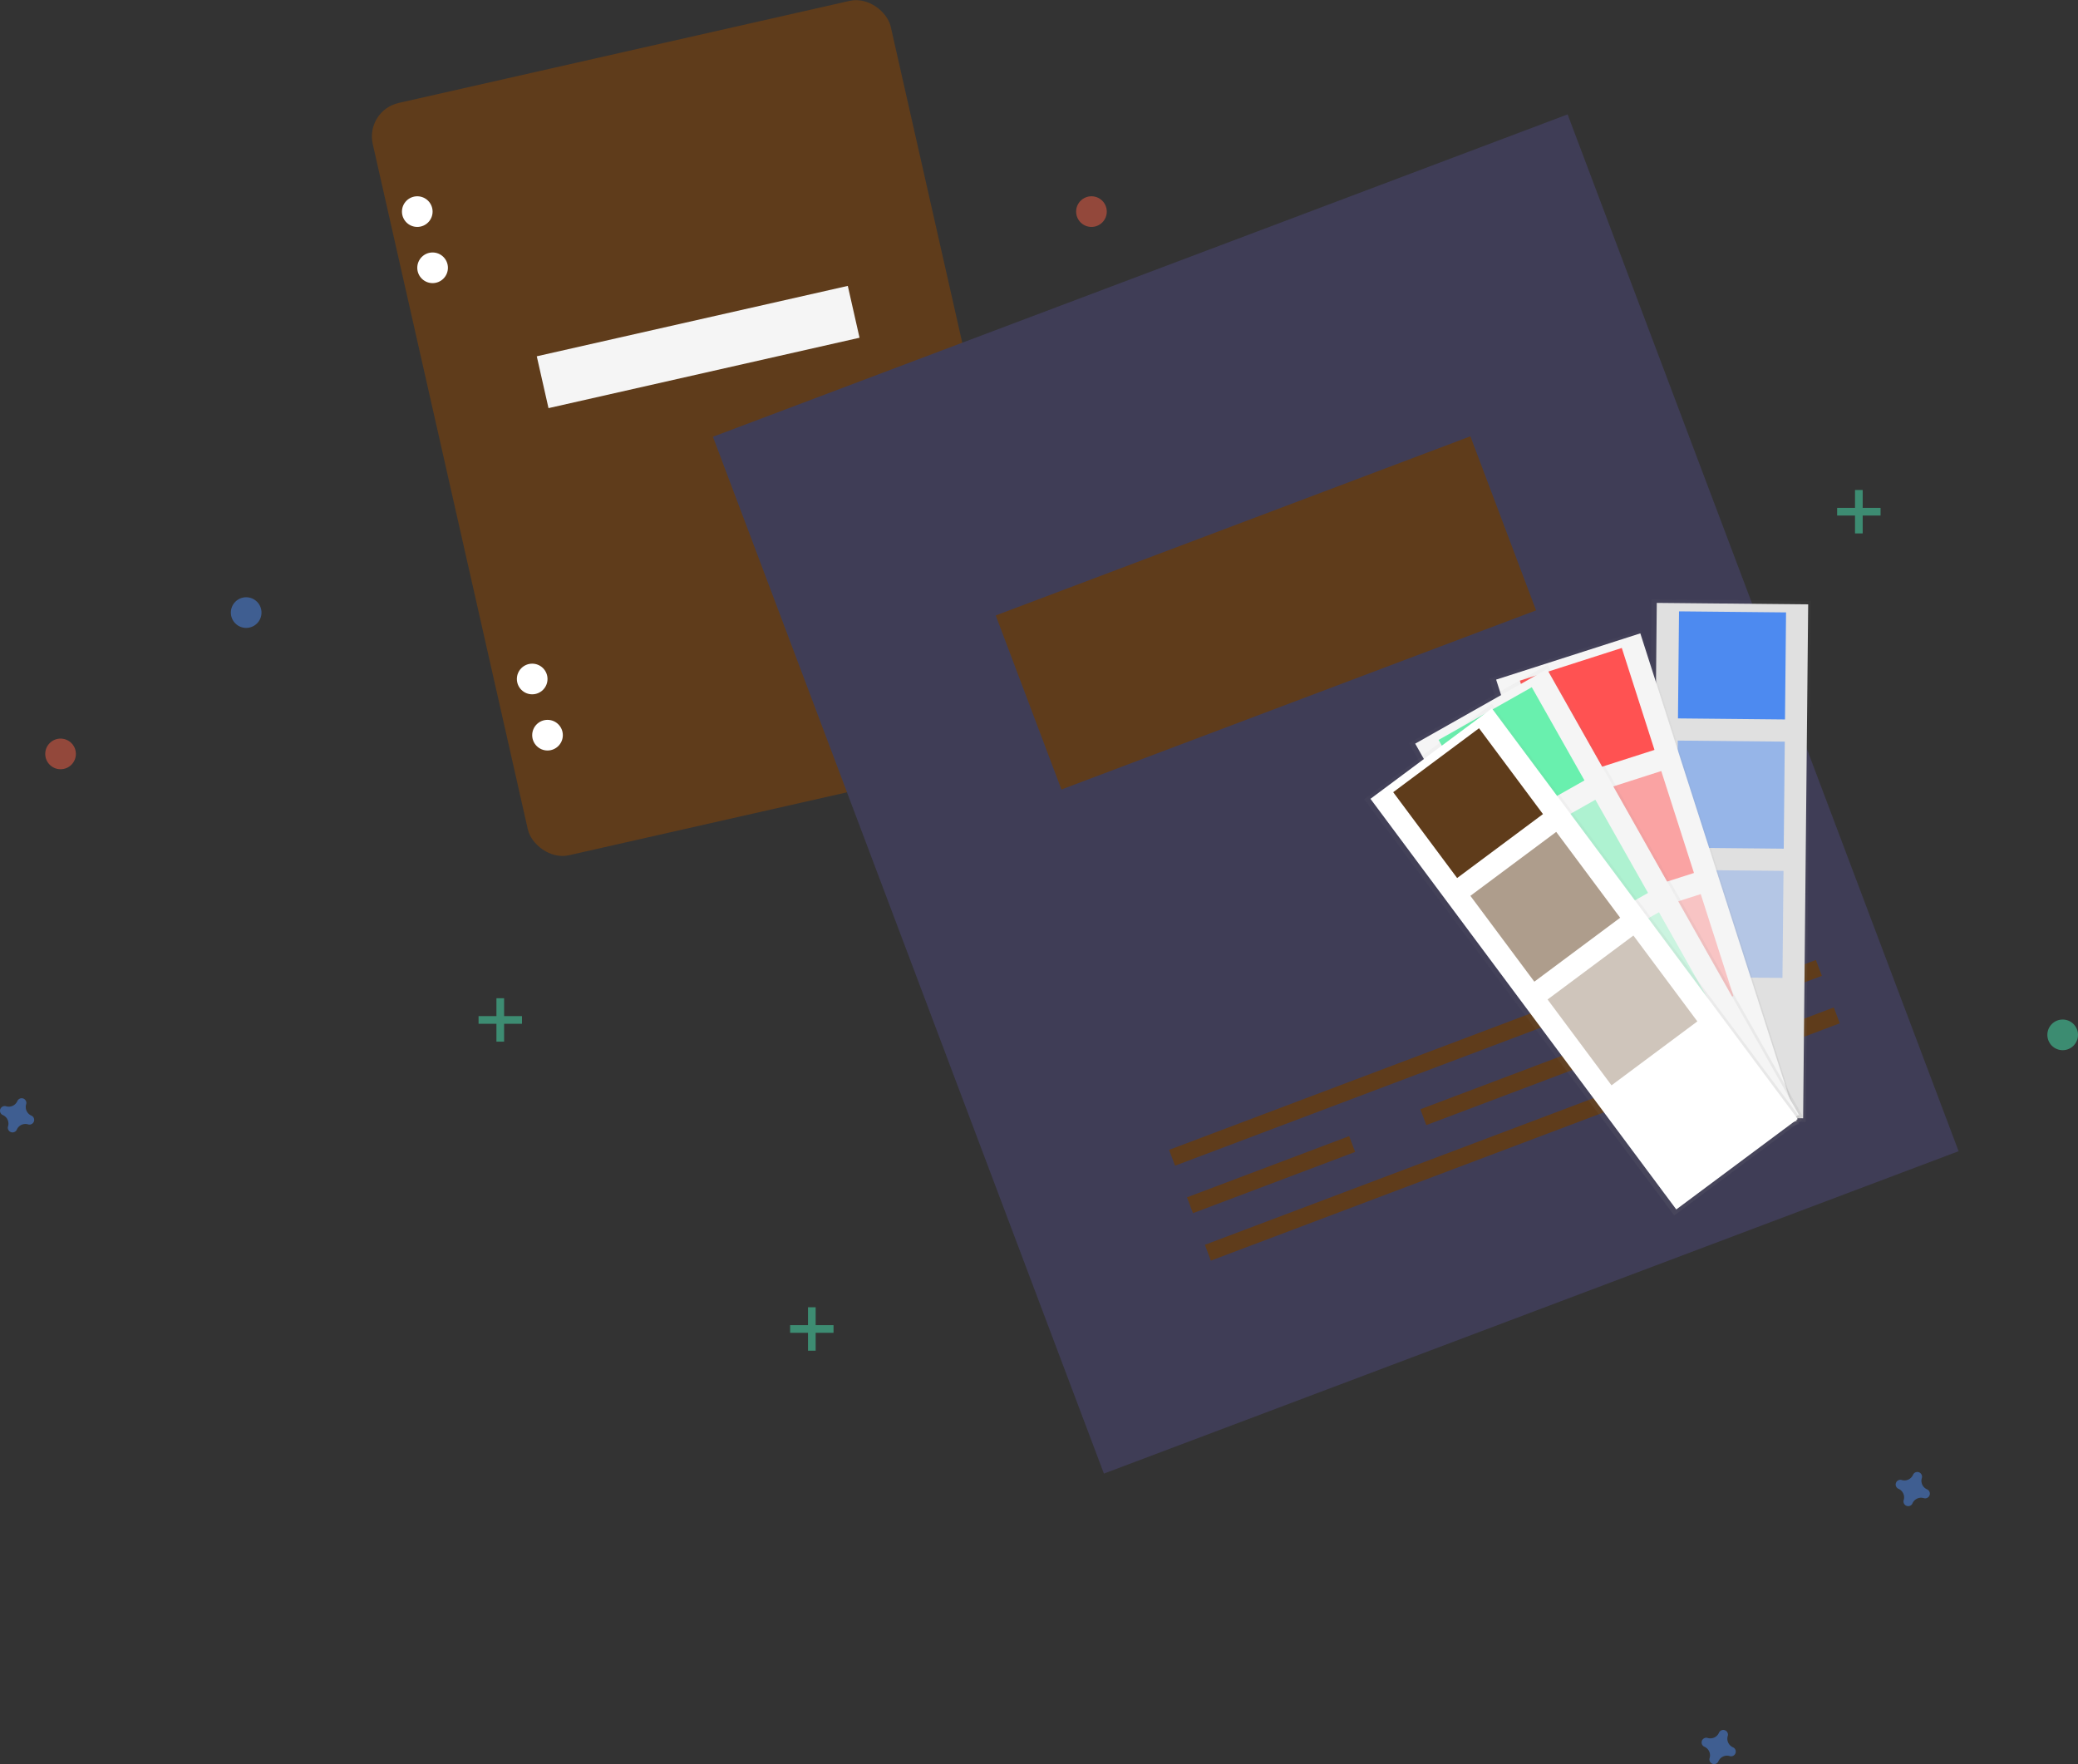 <svg id="f31880e0-b367-484e-a419-f98cd1dead11" data-name="Layer 1" xmlns="http://www.w3.org/2000/svg" xmlns:xlink="http://www.w3.org/1999/xlink" width="813.716" height="690.73" viewBox="0 0 813.716 690.73"><rect x="0" y="0" width="813.716" height="690.73" fill="#333333" stroke="none"/><defs><linearGradient id="a85ba63f-8549-4f69-990e-10de2daaa97e" x1="605.019" y1="672.369" x2="605.019" y2="468.407" gradientTransform="translate(1440.445 -163.434) rotate(90)" gradientUnits="userSpaceOnUse"><stop offset="0" stop-color="gray" stop-opacity="0.25"/><stop offset="0.535" stop-color="gray" stop-opacity="0.12"/><stop offset="1" stop-color="gray" stop-opacity="0.1"/></linearGradient><linearGradient id="fdf4694c-a3d1-47e0-8113-61d7fbddb30b" x1="595.382" y1="777.132" x2="595.382" y2="573.931" gradientTransform="translate(241.977 -218.25)" xlink:href="#a85ba63f-8549-4f69-990e-10de2daaa97e"/><linearGradient id="ad62446a-526e-4d60-a026-0c607e66ba72" x1="562.29" y1="792.261" x2="562.29" y2="589.059" gradientTransform="translate(259.712 -221.935)" xlink:href="#a85ba63f-8549-4f69-990e-10de2daaa97e"/><linearGradient id="a55ec3fc-d644-4cb8-8fe1-ec8babf6d4d9" x1="546.388" y1="810.629" x2="546.388" y2="607.427" gradientTransform="translate(266.65 -228.638)" xlink:href="#a85ba63f-8549-4f69-990e-10de2daaa97e"/></defs><title>Specs</title><rect x="366.904" y="121.232" width="207.972" height="302.01" rx="13.435" transform="translate(-241.619 6.022) rotate(-12.752)" fill="#5f3c1b"/><circle cx="163.399" cy="82.853" r="6" fill="#fff"/><circle cx="169.399" cy="104.853" r="6" fill="#fff"/><circle cx="208.399" cy="265.853" r="6" fill="#fff"/><circle cx="214.399" cy="287.853" r="6" fill="#fff"/><rect x="404.091" y="230.098" width="124.876" height="20.813" transform="translate(-234.722 4.277) rotate(-12.752)" fill="#f5f5f5"/><rect x="537.16" y="198.456" width="357.573" height="433.723" transform="matrix(0.936, -0.353, 0.353, 0.936, -293.666, 174.873)" fill="#3f3d56"/><rect x="646.937" y="526.299" width="160.577" height="6.622" transform="translate(-333.29 186.215) rotate(-20.674)" fill="#5f3c1b"/><rect x="657.659" y="545.353" width="263.213" height="6.622" transform="translate(-336.022 209.345) rotate(-20.674)" fill="#5f3c1b"/><rect x="832.684" y="473.698" width="67.873" height="6.622" transform="translate(-305.743 232.04) rotate(-20.674)" fill="#5f3c1b"/><rect x="656.935" y="561.249" width="67.873" height="6.622" transform="translate(-347.97 175.631) rotate(-20.674)" fill="#5f3c1b"/><rect x="748.316" y="526.767" width="67.873" height="6.622" transform="translate(-329.912 205.672) rotate(-20.674)" fill="#5f3c1b"/><rect x="839.697" y="492.284" width="67.873" height="6.622" transform="translate(-311.853 235.713) rotate(-20.674)" fill="#5f3c1b"/><rect x="589.528" y="308.196" width="198.652" height="72.839" transform="translate(-270.449 160.755) rotate(-20.674)" fill="#5f3c1b"/><g opacity="0.5"><rect x="726.399" y="191.853" width="3" height="17" fill="#47e6b1"/><rect x="919.541" y="296.489" width="3" height="17" transform="translate(1032.888 -720.687) rotate(90)" fill="#47e6b1"/></g><g opacity="0.5"><rect x="194.399" y="390.853" width="3" height="17" fill="#47e6b1"/><rect x="387.541" y="495.489" width="3" height="17" transform="translate(699.888 10.313) rotate(90)" fill="#47e6b1"/></g><g opacity="0.5"><rect x="316.399" y="511.853" width="3" height="17" fill="#47e6b1"/><rect x="509.541" y="616.489" width="3" height="17" transform="translate(942.888 9.313) rotate(90)" fill="#47e6b1"/></g><path d="M947.749,687.783a3.675,3.675,0,0,1-2.047-4.441,1.766,1.766,0,0,0,.08-.408h0a1.843,1.843,0,0,0-3.31-1.221h0a1.766,1.766,0,0,0-.204.362,3.675,3.675,0,0,1-4.441,2.047,1.767,1.767,0,0,0-.408-.08h0a1.843,1.843,0,0,0-1.221,3.31h0a1.767,1.767,0,0,0,.362.204,3.675,3.675,0,0,1,2.047,4.441,1.766,1.766,0,0,0-.08.408h0a1.843,1.843,0,0,0,3.31,1.221h0a1.766,1.766,0,0,0,.204-.362,3.675,3.675,0,0,1,4.441-2.047,1.766,1.766,0,0,0,.408.08h0a1.843,1.843,0,0,0,1.221-3.31h0A1.766,1.766,0,0,0,947.749,687.783Z" transform="translate(-193.142 -104.635)" fill="#4d8af0" opacity="0.5"/><path d="M871.749,788.783a3.675,3.675,0,0,1-2.047-4.441,1.766,1.766,0,0,0,.08-.408h0a1.843,1.843,0,0,0-3.31-1.221h0a1.766,1.766,0,0,0-.204.362,3.675,3.675,0,0,1-4.441,2.047,1.767,1.767,0,0,0-.408-.08h0a1.843,1.843,0,0,0-1.221,3.31h0a1.767,1.767,0,0,0,.362.204,3.675,3.675,0,0,1,2.047,4.441,1.766,1.766,0,0,0-.08.408h0a1.843,1.843,0,0,0,3.31,1.221h0a1.766,1.766,0,0,0,.204-.362,3.675,3.675,0,0,1,4.441-2.047,1.766,1.766,0,0,0,.408.08h0a1.843,1.843,0,0,0,1.221-3.31h0A1.766,1.766,0,0,0,871.749,788.783Z" transform="translate(-193.142 -104.635)" fill="#4d8af0" opacity="0.5"/><path d="M205.431,541.445a3.675,3.675,0,0,1-2.047-4.441,1.766,1.766,0,0,0,.08-.408h0a1.843,1.843,0,0,0-3.31-1.221h0a1.766,1.766,0,0,0-.204.362,3.675,3.675,0,0,1-4.441,2.047,1.766,1.766,0,0,0-.408-.08h0a1.843,1.843,0,0,0-1.221,3.31h0a1.766,1.766,0,0,0,.362.204,3.675,3.675,0,0,1,2.047,4.441,1.767,1.767,0,0,0-.08.408h0a1.843,1.843,0,0,0,3.31,1.221h0a1.766,1.766,0,0,0,.204-.362,3.675,3.675,0,0,1,4.441-2.047,1.766,1.766,0,0,0,.408.08h0a1.843,1.843,0,0,0,1.221-3.31h0A1.766,1.766,0,0,0,205.431,541.445Z" transform="translate(-193.142 -104.635)" fill="#4d8af0" opacity="0.5"/><circle cx="427.399" cy="82.853" r="6" fill="#f55f44" opacity="0.5"/><circle cx="96.399" cy="239.853" r="6" fill="#4d8af0" opacity="0.5"/><circle cx="807.716" cy="405.192" r="6" fill="#47e6b1" opacity="0.5"/><circle cx="23.716" cy="295.192" r="6" fill="#f55f44" opacity="0.5"/><g opacity="0.5"><rect x="768.076" y="410.405" width="203.962" height="62.358" transform="translate(226.803 1202.625) rotate(-89.437)" fill="url(#a85ba63f-8549-4f69-990e-10de2daaa97e)"/></g><rect x="840.922" y="340.973" width="59.291" height="201.233" transform="translate(-188.761 -113.167) rotate(0.563)" fill="#e0e0e0"/><rect x="850.417" y="344.213" width="41.913" height="41.913" transform="translate(-189.512 -113.179) rotate(0.563)" fill="#4d8af0"/><rect x="849.92" y="394.813" width="41.913" height="41.913" transform="translate(-189.015 -113.172) rotate(0.563)" fill="#4d8af0" opacity="0.5"/><rect x="849.423" y="445.413" width="41.913" height="41.913" transform="translate(-188.518 -113.164) rotate(0.563)" fill="#4d8af0" opacity="0.3"/><g opacity="0.5"><rect x="806.183" y="355.683" width="62.358" height="203.202" transform="matrix(0.952, -0.305, 0.305, 0.952, -292.795, 172.966)" fill="url(#fdf4694c-a3d1-47e0-8113-61d7fbddb30b)"/></g><rect x="808.203" y="356.891" width="59.291" height="200.473" transform="translate(-292.724 173.107) rotate(-17.784)" fill="#f5f5f5"/><rect x="793.702" y="363.749" width="41.913" height="41.913" transform="translate(-271.713 162.563) rotate(-17.784)" fill="#ff5252"/><rect x="809.157" y="411.934" width="41.913" height="41.913" transform="translate(-285.691 169.586) rotate(-17.784)" fill="#ff5252" opacity="0.5"/><rect x="824.613" y="460.118" width="41.913" height="41.913" transform="translate(-299.669 176.609) rotate(-17.784)" fill="#ff5252" opacity="0.3"/><g opacity="0.5"><rect x="790.823" y="367.124" width="62.358" height="203.202" transform="translate(-317.384 360.543) rotate(-29.478)" fill="url(#ad62446a-526e-4d60-a026-0c607e66ba72)"/></g><rect x="792.801" y="368.237" width="59.291" height="200.474" transform="translate(-317.203 360.729) rotate(-29.478)" fill="#f5f5f5"/><rect x="764.078" y="381.312" width="41.913" height="41.913" transform="translate(-289.467 333.748) rotate(-29.478)" fill="#69f0ae"/><rect x="788.979" y="425.364" width="41.913" height="41.913" transform="translate(-307.921 351.704) rotate(-29.478)" fill="#69f0ae" opacity="0.5"/><rect x="813.88" y="469.415" width="41.913" height="41.913" transform="translate(-326.375 369.661) rotate(-29.478)" fill="#69f0ae" opacity="0.3"/><g opacity="0.5"><rect x="781.859" y="378.789" width="62.358" height="203.202" transform="translate(-319.104 476.171) rotate(-36.681)" fill="url(#a55ec3fc-d644-4cb8-8fe1-ec8babf6d4d9)"/></g><rect x="783.802" y="379.848" width="59.291" height="200.474" transform="translate(-318.841 476.355) rotate(-36.681)" fill="#fff"/><rect x="747.066" y="398.142" width="41.913" height="41.913" transform="translate(-291.406 437.143) rotate(-36.681)" fill="#5f3c1b"/><rect x="777.293" y="438.724" width="41.913" height="41.913" transform="translate(-309.662 463.236) rotate(-36.681)" fill="#5f3c1b" opacity="0.5"/><rect x="807.521" y="479.306" width="41.913" height="41.913" transform="translate(-327.918 489.329) rotate(-36.681)" fill="#5f3c1b" opacity="0.3"/></svg>
